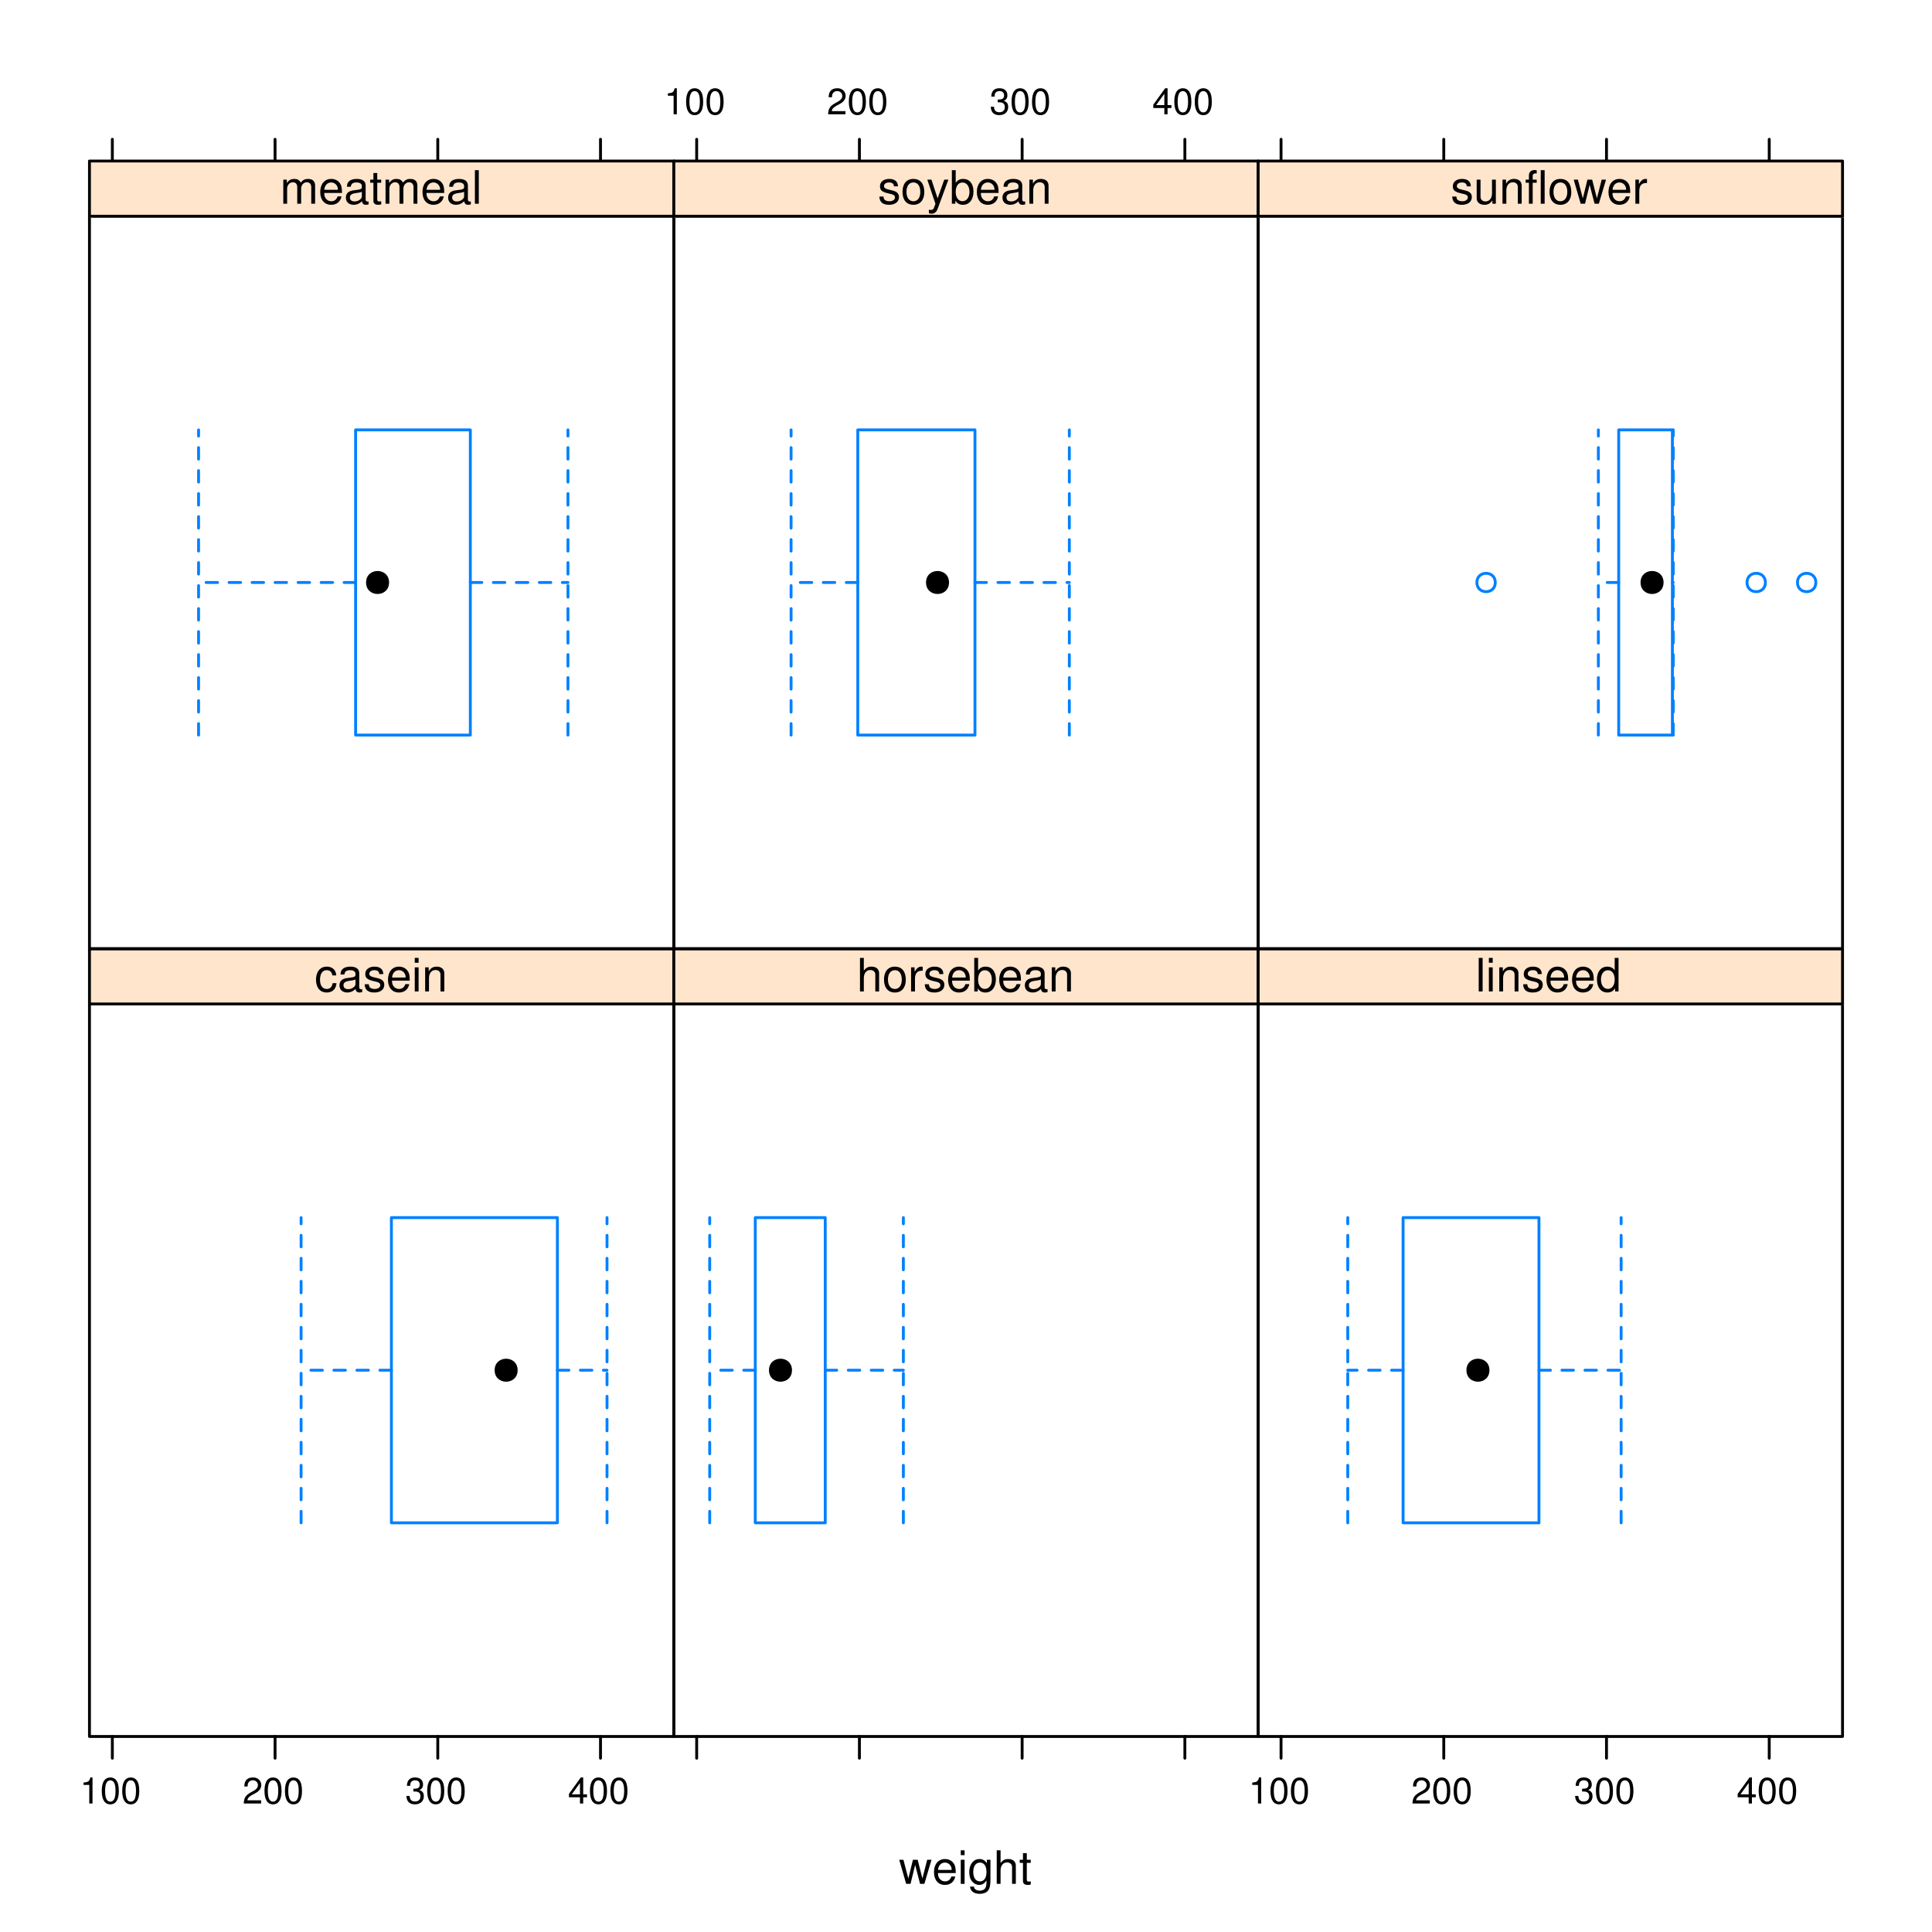 <?xml version="1.0" encoding="UTF-8"?>
<svg xmlns="http://www.w3.org/2000/svg" xmlns:xlink="http://www.w3.org/1999/xlink" width="504pt" height="504pt" viewBox="0 0 504 504" version="1.1">
<defs>
<g>
<symbol overflow="visible" id="glyph0-0">
<path style="stroke:none;" d="M 6.641 0 L 8.5 -6.281 L 7.375 -6.281 L 6.125 -1.391 L 4.891 -6.281 L 3.656 -6.281 L 2.453 -1.391 L 1.172 -6.281 L 0.078 -6.281 L 1.891 0 L 3.031 0 L 4.234 -4.938 L 5.516 0 Z M 6.641 0 "/>
</symbol>
<symbol overflow="visible" id="glyph0-1">
<path style="stroke:none;" d="M 6.156 -2.812 C 6.156 -3.766 6.078 -4.344 5.906 -4.812 C 5.5 -5.844 4.531 -6.469 3.359 -6.469 C 1.609 -6.469 0.484 -5.125 0.484 -3.062 C 0.484 -1 1.578 0.281 3.344 0.281 C 4.781 0.281 5.766 -0.547 6.031 -1.906 L 5.016 -1.906 C 4.734 -1.078 4.172 -0.641 3.375 -0.641 C 2.734 -0.641 2.203 -0.938 1.859 -1.469 C 1.625 -1.828 1.531 -2.188 1.531 -2.812 Z M 1.547 -3.625 C 1.625 -4.781 2.344 -5.547 3.344 -5.547 C 4.328 -5.547 5.094 -4.734 5.094 -3.703 C 5.094 -3.672 5.094 -3.641 5.078 -3.625 Z M 1.547 -3.625 "/>
</symbol>
<symbol overflow="visible" id="glyph0-2">
<path style="stroke:none;" d="M 1.797 -6.281 L 0.797 -6.281 L 0.797 0 L 1.797 0 Z M 1.797 -8.75 L 0.797 -8.75 L 0.797 -7.484 L 1.797 -7.484 Z M 1.797 -8.75 "/>
</symbol>
<symbol overflow="visible" id="glyph0-3">
<path style="stroke:none;" d="M 4.938 -6.281 L 4.938 -5.375 C 4.438 -6.125 3.828 -6.469 3.031 -6.469 C 1.422 -6.469 0.344 -5.078 0.344 -3.031 C 0.344 -2 0.625 -1.156 1.141 -0.562 C 1.609 -0.031 2.281 0.281 2.938 0.281 C 3.734 0.281 4.281 -0.062 4.844 -0.859 L 4.844 -0.531 C 4.844 0.328 4.734 0.844 4.484 1.188 C 4.219 1.562 3.703 1.781 3.094 1.781 C 2.641 1.781 2.234 1.656 1.953 1.438 C 1.734 1.266 1.625 1.094 1.578 0.719 L 0.547 0.719 C 0.656 1.906 1.578 2.609 3.062 2.609 C 4 2.609 4.797 2.312 5.203 1.812 C 5.688 1.234 5.875 0.438 5.875 -1.031 L 5.875 -6.281 Z M 3.125 -5.547 C 4.219 -5.547 4.844 -4.625 4.844 -3.062 C 4.844 -1.562 4.203 -0.641 3.141 -0.641 C 2.047 -0.641 1.391 -1.578 1.391 -3.094 C 1.391 -4.609 2.062 -5.547 3.125 -5.547 Z M 3.125 -5.547 "/>
</symbol>
<symbol overflow="visible" id="glyph0-4">
<path style="stroke:none;" d="M 0.844 -8.75 L 0.844 0 L 1.844 0 L 1.844 -3.469 C 1.844 -4.75 2.516 -5.594 3.547 -5.594 C 3.859 -5.594 4.188 -5.484 4.422 -5.297 C 4.719 -5.094 4.844 -4.797 4.844 -4.359 L 4.844 0 L 5.828 0 L 5.828 -4.75 C 5.828 -5.812 5.078 -6.469 3.859 -6.469 C 2.969 -6.469 2.422 -6.188 1.844 -5.422 L 1.844 -8.75 Z M 0.844 -8.75 "/>
</symbol>
<symbol overflow="visible" id="glyph0-5">
<path style="stroke:none;" d="M 3.047 -6.281 L 2.016 -6.281 L 2.016 -8.016 L 1.016 -8.016 L 1.016 -6.281 L 0.172 -6.281 L 0.172 -5.469 L 1.016 -5.469 L 1.016 -0.719 C 1.016 -0.078 1.453 0.281 2.234 0.281 C 2.469 0.281 2.719 0.25 3.047 0.188 L 3.047 -0.641 C 2.922 -0.609 2.766 -0.594 2.562 -0.594 C 2.141 -0.594 2.016 -0.719 2.016 -1.156 L 2.016 -5.469 L 3.047 -5.469 Z M 3.047 -6.281 "/>
</symbol>
<symbol overflow="visible" id="glyph0-6">
<path style="stroke:none;" d="M 5.656 -4.172 C 5.609 -4.781 5.469 -5.188 5.234 -5.531 C 4.797 -6.125 4.047 -6.469 3.172 -6.469 C 1.469 -6.469 0.375 -5.125 0.375 -3.031 C 0.375 -1.016 1.453 0.281 3.156 0.281 C 4.656 0.281 5.609 -0.625 5.719 -2.156 L 4.719 -2.156 C 4.547 -1.156 4.031 -0.641 3.188 -0.641 C 2.078 -0.641 1.422 -1.547 1.422 -3.031 C 1.422 -4.609 2.062 -5.547 3.156 -5.547 C 4 -5.547 4.531 -5.047 4.641 -4.172 Z M 5.656 -4.172 "/>
</symbol>
<symbol overflow="visible" id="glyph0-7">
<path style="stroke:none;" d="M 6.422 -0.594 C 6.312 -0.562 6.266 -0.562 6.203 -0.562 C 5.859 -0.562 5.656 -0.75 5.656 -1.062 L 5.656 -4.75 C 5.656 -5.875 4.844 -6.469 3.297 -6.469 C 2.391 -6.469 1.625 -6.203 1.219 -5.734 C 0.922 -5.406 0.797 -5.047 0.781 -4.422 L 1.781 -4.422 C 1.875 -5.203 2.328 -5.547 3.266 -5.547 C 4.156 -5.547 4.672 -5.203 4.672 -4.609 L 4.672 -4.344 C 4.672 -3.922 4.422 -3.75 3.625 -3.641 C 2.203 -3.469 1.984 -3.422 1.609 -3.266 C 0.875 -2.969 0.5 -2.406 0.5 -1.578 C 0.5 -0.438 1.297 0.281 2.562 0.281 C 3.359 0.281 4 0 4.703 -0.641 C 4.781 -0.016 5.094 0.281 5.734 0.281 C 5.938 0.281 6.094 0.25 6.422 0.172 Z M 4.672 -1.984 C 4.672 -1.641 4.578 -1.438 4.266 -1.156 C 3.859 -0.797 3.375 -0.594 2.781 -0.594 C 2 -0.594 1.547 -0.969 1.547 -1.609 C 1.547 -2.266 1.984 -2.609 3.062 -2.766 C 4.109 -2.906 4.328 -2.953 4.672 -3.109 Z M 4.672 -1.984 "/>
</symbol>
<symbol overflow="visible" id="glyph0-8">
<path style="stroke:none;" d="M 5.25 -4.531 C 5.25 -5.766 4.422 -6.469 2.969 -6.469 C 1.516 -6.469 0.562 -5.719 0.562 -4.547 C 0.562 -3.562 1.062 -3.094 2.562 -2.734 L 3.484 -2.516 C 4.188 -2.344 4.469 -2.094 4.469 -1.625 C 4.469 -1.047 3.875 -0.641 3 -0.641 C 2.453 -0.641 2 -0.797 1.75 -1.062 C 1.594 -1.25 1.531 -1.422 1.469 -1.875 L 0.406 -1.875 C 0.453 -0.422 1.266 0.281 2.922 0.281 C 4.5 0.281 5.516 -0.5 5.516 -1.719 C 5.516 -2.656 4.984 -3.172 3.734 -3.469 L 2.766 -3.703 C 1.953 -3.891 1.609 -4.156 1.609 -4.594 C 1.609 -5.172 2.125 -5.547 2.938 -5.547 C 3.75 -5.547 4.172 -5.203 4.203 -4.531 Z M 5.25 -4.531 "/>
</symbol>
<symbol overflow="visible" id="glyph0-9">
<path style="stroke:none;" d="M 0.844 -6.281 L 0.844 0 L 1.844 0 L 1.844 -3.469 C 1.844 -4.75 2.516 -5.594 3.547 -5.594 C 4.344 -5.594 4.844 -5.109 4.844 -4.359 L 4.844 0 L 5.844 0 L 5.844 -4.75 C 5.844 -5.797 5.062 -6.469 3.859 -6.469 C 2.922 -6.469 2.312 -6.109 1.766 -5.234 L 1.766 -6.281 Z M 0.844 -6.281 "/>
</symbol>
<symbol overflow="visible" id="glyph0-10">
<path style="stroke:none;" d="M 3.266 -6.469 C 1.5 -6.469 0.438 -5.203 0.438 -3.094 C 0.438 -0.984 1.484 0.281 3.281 0.281 C 5.047 0.281 6.125 -0.984 6.125 -3.047 C 6.125 -5.219 5.078 -6.469 3.266 -6.469 Z M 3.281 -5.547 C 4.406 -5.547 5.078 -4.625 5.078 -3.062 C 5.078 -1.578 4.375 -0.641 3.281 -0.641 C 2.156 -0.641 1.469 -1.578 1.469 -3.094 C 1.469 -4.609 2.156 -5.547 3.281 -5.547 Z M 3.281 -5.547 "/>
</symbol>
<symbol overflow="visible" id="glyph0-11">
<path style="stroke:none;" d="M 0.828 -6.281 L 0.828 0 L 1.844 0 L 1.844 -3.266 C 1.844 -4.156 2.062 -4.75 2.547 -5.094 C 2.859 -5.328 3.156 -5.406 3.859 -5.406 L 3.859 -6.438 C 3.688 -6.453 3.594 -6.469 3.469 -6.469 C 2.812 -6.469 2.328 -6.078 1.75 -5.141 L 1.75 -6.281 Z M 0.828 -6.281 "/>
</symbol>
<symbol overflow="visible" id="glyph0-12">
<path style="stroke:none;" d="M 0.641 -8.75 L 0.641 0 L 1.547 0 L 1.547 -0.797 C 2.031 -0.078 2.656 0.281 3.547 0.281 C 5.203 0.281 6.281 -1.078 6.281 -3.172 C 6.281 -5.203 5.25 -6.469 3.594 -6.469 C 2.719 -6.469 2.109 -6.141 1.641 -5.438 L 1.641 -8.75 Z M 3.391 -5.531 C 4.516 -5.531 5.234 -4.562 5.234 -3.062 C 5.234 -1.625 4.484 -0.656 3.391 -0.656 C 2.344 -0.656 1.641 -1.625 1.641 -3.094 C 1.641 -4.578 2.344 -5.531 3.391 -5.531 Z M 3.391 -5.531 "/>
</symbol>
<symbol overflow="visible" id="glyph0-13">
<path style="stroke:none;" d="M 1.828 -8.75 L 0.812 -8.75 L 0.812 0 L 1.828 0 Z M 1.828 -8.75 "/>
</symbol>
<symbol overflow="visible" id="glyph0-14">
<path style="stroke:none;" d="M 5.938 -8.75 L 4.938 -8.75 L 4.938 -5.5 C 4.531 -6.125 3.859 -6.469 3.016 -6.469 C 1.375 -6.469 0.312 -5.156 0.312 -3.156 C 0.312 -1.031 1.359 0.281 3.047 0.281 C 3.906 0.281 4.516 -0.047 5.047 -0.828 L 5.047 0 L 5.938 0 Z M 3.188 -5.531 C 4.266 -5.531 4.938 -4.578 4.938 -3.078 C 4.938 -1.625 4.25 -0.656 3.188 -0.656 C 2.094 -0.656 1.359 -1.625 1.359 -3.094 C 1.359 -4.562 2.094 -5.531 3.188 -5.531 Z M 3.188 -5.531 "/>
</symbol>
<symbol overflow="visible" id="glyph0-15">
<path style="stroke:none;" d="M 0.844 -6.281 L 0.844 0 L 1.844 0 L 1.844 -3.953 C 1.844 -4.859 2.516 -5.594 3.328 -5.594 C 4.062 -5.594 4.484 -5.141 4.484 -4.328 L 4.484 0 L 5.5 0 L 5.5 -3.953 C 5.5 -4.859 6.156 -5.594 6.969 -5.594 C 7.703 -5.594 8.141 -5.125 8.141 -4.328 L 8.141 0 L 9.141 0 L 9.141 -4.719 C 9.141 -5.844 8.5 -6.469 7.312 -6.469 C 6.484 -6.469 5.969 -6.219 5.391 -5.516 C 5.016 -6.188 4.516 -6.469 3.703 -6.469 C 2.859 -6.469 2.297 -6.156 1.766 -5.406 L 1.766 -6.281 Z M 0.844 -6.281 "/>
</symbol>
<symbol overflow="visible" id="glyph0-16">
<path style="stroke:none;" d="M 4.656 -6.281 L 2.922 -1.391 L 1.312 -6.281 L 0.234 -6.281 L 2.359 0.031 L 1.984 1.016 C 1.828 1.469 1.594 1.625 1.172 1.625 C 1.031 1.625 0.859 1.609 0.641 1.562 L 0.641 2.453 C 0.859 2.562 1.062 2.609 1.312 2.609 C 1.641 2.609 1.984 2.516 2.25 2.312 C 2.562 2.094 2.75 1.828 2.938 1.312 L 5.734 -6.281 Z M 4.656 -6.281 "/>
</symbol>
<symbol overflow="visible" id="glyph0-17">
<path style="stroke:none;" d="M 5.781 0 L 5.781 -6.281 L 4.781 -6.281 L 4.781 -2.719 C 4.781 -1.438 4.109 -0.594 3.078 -0.594 C 2.281 -0.594 1.781 -1.078 1.781 -1.844 L 1.781 -6.281 L 0.781 -6.281 L 0.781 -1.438 C 0.781 -0.391 1.562 0.281 2.781 0.281 C 3.703 0.281 4.297 -0.047 4.891 -0.875 L 4.891 0 Z M 5.781 0 "/>
</symbol>
<symbol overflow="visible" id="glyph0-18">
<path style="stroke:none;" d="M 3.094 -6.281 L 2.047 -6.281 L 2.047 -7.266 C 2.047 -7.688 2.297 -7.906 2.75 -7.906 C 2.828 -7.906 2.875 -7.906 3.094 -7.891 L 3.094 -8.719 C 2.875 -8.766 2.734 -8.781 2.531 -8.781 C 1.609 -8.781 1.062 -8.25 1.062 -7.359 L 1.062 -6.281 L 0.219 -6.281 L 0.219 -5.469 L 1.062 -5.469 L 1.062 0 L 2.047 0 L 2.047 -5.469 L 3.094 -5.469 Z M 3.094 -6.281 "/>
</symbol>
<symbol overflow="visible" id="glyph1-0">
<path style="stroke:none;" d="M 2.484 -4.844 L 2.484 0 L 3.328 0 L 3.328 -6.797 L 2.766 -6.797 C 2.469 -5.75 2.281 -5.609 0.984 -5.453 L 0.984 -4.844 Z M 2.484 -4.844 "/>
</symbol>
<symbol overflow="visible" id="glyph1-1">
<path style="stroke:none;" d="M 2.641 -6.797 C 2 -6.797 1.422 -6.531 1.078 -6.047 C 0.641 -5.453 0.406 -4.547 0.406 -3.297 C 0.406 -1 1.188 0.219 2.641 0.219 C 4.078 0.219 4.859 -1 4.859 -3.234 C 4.859 -4.562 4.656 -5.438 4.203 -6.047 C 3.844 -6.531 3.281 -6.797 2.641 -6.797 Z M 2.641 -6.047 C 3.547 -6.047 4 -5.125 4 -3.312 C 4 -1.375 3.562 -0.484 2.625 -0.484 C 1.734 -0.484 1.281 -1.422 1.281 -3.281 C 1.281 -5.141 1.734 -6.047 2.641 -6.047 Z M 2.641 -6.047 "/>
</symbol>
<symbol overflow="visible" id="glyph1-2">
<path style="stroke:none;" d="M 4.859 -0.828 L 1.281 -0.828 C 1.359 -1.391 1.672 -1.75 2.5 -2.234 L 3.469 -2.75 C 4.406 -3.266 4.906 -3.969 4.906 -4.812 C 4.906 -5.375 4.672 -5.906 4.266 -6.266 C 3.859 -6.625 3.375 -6.797 2.719 -6.797 C 1.859 -6.797 1.219 -6.5 0.844 -5.922 C 0.609 -5.562 0.5 -5.125 0.484 -4.438 L 1.328 -4.438 C 1.359 -4.906 1.406 -5.188 1.531 -5.406 C 1.75 -5.812 2.188 -6.062 2.703 -6.062 C 3.469 -6.062 4.031 -5.516 4.031 -4.781 C 4.031 -4.25 3.719 -3.797 3.125 -3.438 L 2.234 -2.938 C 0.812 -2.141 0.406 -1.5 0.328 0 L 4.859 0 Z M 4.859 -0.828 "/>
</symbol>
<symbol overflow="visible" id="glyph1-3">
<path style="stroke:none;" d="M 2.125 -3.125 L 2.578 -3.125 C 3.516 -3.125 3.984 -2.703 3.984 -1.891 C 3.984 -1.031 3.469 -0.531 2.578 -0.531 C 1.656 -0.531 1.203 -0.984 1.156 -1.969 L 0.312 -1.969 C 0.344 -1.422 0.438 -1.078 0.609 -0.766 C 0.953 -0.109 1.625 0.219 2.547 0.219 C 3.953 0.219 4.859 -0.609 4.859 -1.906 C 4.859 -2.766 4.516 -3.25 3.703 -3.516 C 4.344 -3.766 4.656 -4.25 4.656 -4.938 C 4.656 -6.109 3.875 -6.797 2.578 -6.797 C 1.203 -6.797 0.484 -6.047 0.453 -4.609 L 1.297 -4.609 C 1.312 -5.016 1.344 -5.25 1.453 -5.453 C 1.641 -5.828 2.062 -6.062 2.594 -6.062 C 3.344 -6.062 3.797 -5.625 3.797 -4.906 C 3.797 -4.422 3.609 -4.141 3.25 -3.984 C 3.016 -3.891 2.719 -3.844 2.125 -3.844 Z M 2.125 -3.125 "/>
</symbol>
<symbol overflow="visible" id="glyph1-4">
<path style="stroke:none;" d="M 3.141 -1.625 L 3.141 0 L 3.984 0 L 3.984 -1.625 L 4.984 -1.625 L 4.984 -2.391 L 3.984 -2.391 L 3.984 -6.797 L 3.359 -6.797 L 0.266 -2.516 L 0.266 -1.625 Z M 3.141 -2.391 L 1 -2.391 L 3.141 -5.359 Z M 3.141 -2.391 "/>
</symbol>
</g>
<clipPath id="clip1">
  <path d="M 23.34 261.898 L 176.781 261.898 L 176.781 453.992 L 23.34 453.992 Z M 23.34 261.898 "/>
</clipPath>
<clipPath id="clip2">
  <path d="M 23.34 247.5 L 176.781 247.5 L 176.781 262.898 L 23.34 262.898 Z M 23.34 247.5 "/>
</clipPath>
<clipPath id="clip3">
  <path d="M 175.781 261.898 L 329.223 261.898 L 329.223 453.992 L 175.781 453.992 Z M 175.781 261.898 "/>
</clipPath>
<clipPath id="clip4">
  <path d="M 175.781 247.5 L 329.223 247.5 L 329.223 262.898 L 175.781 262.898 Z M 175.781 247.5 "/>
</clipPath>
<clipPath id="clip5">
  <path d="M 328.219 261.898 L 481.66 261.898 L 481.66 453.992 L 328.219 453.992 Z M 328.219 261.898 "/>
</clipPath>
<clipPath id="clip6">
  <path d="M 328.219 247.5 L 481.66 247.5 L 481.66 262.898 L 328.219 262.898 Z M 328.219 247.5 "/>
</clipPath>
<clipPath id="clip7">
  <path d="M 23.34 56.406 L 176.781 56.406 L 176.781 248.5 L 23.34 248.5 Z M 23.34 56.406 "/>
</clipPath>
<clipPath id="clip8">
  <path d="M 23.34 42.008 L 176.781 42.008 L 176.781 57.406 L 23.34 57.406 Z M 23.34 42.008 "/>
</clipPath>
<clipPath id="clip9">
  <path d="M 175.781 56.406 L 329.223 56.406 L 329.223 248.5 L 175.781 248.5 Z M 175.781 56.406 "/>
</clipPath>
<clipPath id="clip10">
  <path d="M 175.781 42.008 L 329.223 42.008 L 329.223 57.406 L 175.781 57.406 Z M 175.781 42.008 "/>
</clipPath>
<clipPath id="clip11">
  <path d="M 328.219 56.406 L 481.66 56.406 L 481.66 248.5 L 328.219 248.5 Z M 328.219 56.406 "/>
</clipPath>
<clipPath id="clip12">
  <path d="M 328.219 42.008 L 481.66 42.008 L 481.66 57.406 L 328.219 57.406 Z M 328.219 42.008 "/>
</clipPath>
</defs>
<g id="surface733">
<rect x="0" y="0" width="504" height="504" style="fill:rgb(100%,100%,100%);fill-opacity:1;stroke:none;"/>
<g style="fill:rgb(0%,0%,0%);fill-opacity:1;">
  <use xlink:href="#glyph0-0" x="234.5" y="491.436"/>
  <use xlink:href="#glyph0-1" x="243.164" y="491.436"/>
  <use xlink:href="#glyph0-2" x="249.836" y="491.436"/>
  <use xlink:href="#glyph0-3" x="252.5" y="491.436"/>
  <use xlink:href="#glyph0-4" x="259.172" y="491.436"/>
  <use xlink:href="#glyph0-5" x="265.844" y="491.436"/>
</g>
<path style="fill:none;stroke-width:0.75;stroke-linecap:round;stroke-linejoin:round;stroke:rgb(0%,0%,0%);stroke-opacity:1;stroke-miterlimit:10;" d="M 29.305 452.992 L 29.305 458.66 "/>
<path style="fill:none;stroke-width:0.75;stroke-linecap:round;stroke-linejoin:round;stroke:rgb(0%,0%,0%);stroke-opacity:1;stroke-miterlimit:10;" d="M 71.754 452.992 L 71.754 458.66 "/>
<path style="fill:none;stroke-width:0.75;stroke-linecap:round;stroke-linejoin:round;stroke:rgb(0%,0%,0%);stroke-opacity:1;stroke-miterlimit:10;" d="M 114.203 452.992 L 114.203 458.66 "/>
<path style="fill:none;stroke-width:0.75;stroke-linecap:round;stroke-linejoin:round;stroke:rgb(0%,0%,0%);stroke-opacity:1;stroke-miterlimit:10;" d="M 156.656 452.992 L 156.656 458.66 "/>
<g style="fill:rgb(0%,0%,0%);fill-opacity:1;">
  <use xlink:href="#glyph1-0" x="20.805" y="470.479"/>
  <use xlink:href="#glyph1-1" x="26.139" y="470.479"/>
  <use xlink:href="#glyph1-1" x="31.473" y="470.479"/>
</g>
<g style="fill:rgb(0%,0%,0%);fill-opacity:1;">
  <use xlink:href="#glyph1-2" x="63.254" y="470.479"/>
  <use xlink:href="#glyph1-1" x="68.588" y="470.479"/>
  <use xlink:href="#glyph1-1" x="73.922" y="470.479"/>
</g>
<g style="fill:rgb(0%,0%,0%);fill-opacity:1;">
  <use xlink:href="#glyph1-3" x="105.703" y="470.479"/>
  <use xlink:href="#glyph1-1" x="111.037" y="470.479"/>
  <use xlink:href="#glyph1-1" x="116.371" y="470.479"/>
</g>
<g style="fill:rgb(0%,0%,0%);fill-opacity:1;">
  <use xlink:href="#glyph1-4" x="148.156" y="470.479"/>
  <use xlink:href="#glyph1-1" x="153.49" y="470.479"/>
  <use xlink:href="#glyph1-1" x="158.824" y="470.479"/>
</g>
<g clip-path="url(#clip1)" clip-rule="nonzero">
<path style="fill:none;stroke-width:0.75;stroke-linecap:round;stroke-linejoin:round;stroke:rgb(0%,50.196%,100%);stroke-opacity:1;stroke-miterlimit:10;" d="M 132.035 317.637 L 145.406 317.637 L 145.406 397.258 L 102.105 397.258 L 102.105 317.637 L 132.035 317.637 "/>
<path style="fill:none;stroke-width:0.75;stroke-linecap:round;stroke-linejoin:round;stroke:rgb(0%,50.196%,100%);stroke-opacity:1;stroke-dasharray:3,3;stroke-miterlimit:10;" d="M 102.105 357.445 L 78.547 357.445 "/>
<path style="fill:none;stroke-width:0.75;stroke-linecap:round;stroke-linejoin:round;stroke:rgb(0%,50.196%,100%);stroke-opacity:1;stroke-dasharray:3,3;stroke-miterlimit:10;" d="M 145.406 357.445 L 158.352 357.445 "/>
<path style="fill:none;stroke-width:0.75;stroke-linecap:round;stroke-linejoin:round;stroke:rgb(0%,50.196%,100%);stroke-opacity:1;stroke-dasharray:3,3;stroke-miterlimit:10;" d="M 78.547 397.258 L 78.547 317.637 "/>
<path style="fill:none;stroke-width:0.75;stroke-linecap:round;stroke-linejoin:round;stroke:rgb(0%,50.196%,100%);stroke-opacity:1;stroke-dasharray:3,3;stroke-miterlimit:10;" d="M 158.352 397.258 L 158.352 317.637 "/>
<path style=" stroke:none;fill-rule:nonzero;fill:rgb(0%,0%,0%);fill-opacity:1;" d="M 135.035 357.445 C 135.035 361.445 129.035 361.445 129.035 357.445 C 129.035 353.445 135.035 353.445 135.035 357.445 "/>
</g>
<path style="fill:none;stroke-width:0.75;stroke-linecap:round;stroke-linejoin:round;stroke:rgb(0%,0%,0%);stroke-opacity:1;stroke-miterlimit:10;" d="M 23.34 452.992 L 175.781 452.992 L 175.781 261.898 L 23.34 261.898 Z M 23.34 452.992 "/>
<g clip-path="url(#clip2)" clip-rule="nonzero">
<path style="fill-rule:nonzero;fill:rgb(100%,89.804%,80%);fill-opacity:1;stroke-width:0.75;stroke-linecap:round;stroke-linejoin:round;stroke:rgb(100%,89.804%,80%);stroke-opacity:1;stroke-miterlimit:10;" d="M 23.34 261.898 L 175.781 261.898 L 175.781 247.5 L 23.34 247.5 Z M 23.34 261.898 "/>
<g style="fill:rgb(0%,0%,0%);fill-opacity:1;">
  <use xlink:href="#glyph0-6" x="82.059" y="258.635"/>
  <use xlink:href="#glyph0-7" x="88.059" y="258.635"/>
  <use xlink:href="#glyph0-8" x="94.73" y="258.635"/>
  <use xlink:href="#glyph0-1" x="100.73" y="258.635"/>
  <use xlink:href="#glyph0-2" x="107.402" y="258.635"/>
  <use xlink:href="#glyph0-9" x="110.066" y="258.635"/>
</g>
</g>
<path style="fill:none;stroke-width:0.75;stroke-linecap:round;stroke-linejoin:round;stroke:rgb(0%,0%,0%);stroke-opacity:1;stroke-miterlimit:10;" d="M 23.34 261.898 L 175.781 261.898 L 175.781 247.5 L 23.34 247.5 Z M 23.34 261.898 "/>
<path style="fill:none;stroke-width:0.75;stroke-linecap:round;stroke-linejoin:round;stroke:rgb(0%,0%,0%);stroke-opacity:1;stroke-miterlimit:10;" d="M 181.742 452.992 L 181.742 458.66 "/>
<path style="fill:none;stroke-width:0.75;stroke-linecap:round;stroke-linejoin:round;stroke:rgb(0%,0%,0%);stroke-opacity:1;stroke-miterlimit:10;" d="M 224.195 452.992 L 224.195 458.66 "/>
<path style="fill:none;stroke-width:0.75;stroke-linecap:round;stroke-linejoin:round;stroke:rgb(0%,0%,0%);stroke-opacity:1;stroke-miterlimit:10;" d="M 266.645 452.992 L 266.645 458.66 "/>
<path style="fill:none;stroke-width:0.75;stroke-linecap:round;stroke-linejoin:round;stroke:rgb(0%,0%,0%);stroke-opacity:1;stroke-miterlimit:10;" d="M 309.098 452.992 L 309.098 458.66 "/>
<g clip-path="url(#clip3)" clip-rule="nonzero">
<path style="fill:none;stroke-width:0.75;stroke-linecap:round;stroke-linejoin:round;stroke:rgb(0%,50.196%,100%);stroke-opacity:1;stroke-miterlimit:10;" d="M 203.605 317.637 L 215.281 317.637 L 215.281 397.258 L 197.027 397.258 L 197.027 317.637 L 203.605 317.637 "/>
<path style="fill:none;stroke-width:0.75;stroke-linecap:round;stroke-linejoin:round;stroke:rgb(0%,50.196%,100%);stroke-opacity:1;stroke-dasharray:3,3;stroke-miterlimit:10;" d="M 197.027 357.445 L 185.141 357.445 "/>
<path style="fill:none;stroke-width:0.75;stroke-linecap:round;stroke-linejoin:round;stroke:rgb(0%,50.196%,100%);stroke-opacity:1;stroke-dasharray:3,3;stroke-miterlimit:10;" d="M 215.281 357.445 L 235.656 357.445 "/>
<path style="fill:none;stroke-width:0.75;stroke-linecap:round;stroke-linejoin:round;stroke:rgb(0%,50.196%,100%);stroke-opacity:1;stroke-dasharray:3,3;stroke-miterlimit:10;" d="M 185.141 397.258 L 185.141 317.637 "/>
<path style="fill:none;stroke-width:0.75;stroke-linecap:round;stroke-linejoin:round;stroke:rgb(0%,50.196%,100%);stroke-opacity:1;stroke-dasharray:3,3;stroke-miterlimit:10;" d="M 235.656 397.258 L 235.656 317.637 "/>
<path style=" stroke:none;fill-rule:nonzero;fill:rgb(0%,0%,0%);fill-opacity:1;" d="M 206.605 357.445 C 206.605 361.445 200.605 361.445 200.605 357.445 C 200.605 353.445 206.605 353.445 206.605 357.445 "/>
</g>
<path style="fill:none;stroke-width:0.75;stroke-linecap:round;stroke-linejoin:round;stroke:rgb(0%,0%,0%);stroke-opacity:1;stroke-miterlimit:10;" d="M 175.781 452.992 L 328.223 452.992 L 328.223 261.898 L 175.781 261.898 Z M 175.781 452.992 "/>
<g clip-path="url(#clip4)" clip-rule="nonzero">
<path style="fill-rule:nonzero;fill:rgb(100%,89.804%,80%);fill-opacity:1;stroke-width:0.75;stroke-linecap:round;stroke-linejoin:round;stroke:rgb(100%,89.804%,80%);stroke-opacity:1;stroke-miterlimit:10;" d="M 175.781 261.898 L 328.223 261.898 L 328.223 247.5 L 175.781 247.5 Z M 175.781 261.898 "/>
<g style="fill:rgb(0%,0%,0%);fill-opacity:1;">
  <use xlink:href="#glyph0-4" x="223.5" y="258.635"/>
  <use xlink:href="#glyph0-10" x="230.172" y="258.635"/>
  <use xlink:href="#glyph0-11" x="236.844" y="258.635"/>
  <use xlink:href="#glyph0-8" x="240.84" y="258.635"/>
  <use xlink:href="#glyph0-1" x="246.84" y="258.635"/>
  <use xlink:href="#glyph0-12" x="253.512" y="258.635"/>
  <use xlink:href="#glyph0-1" x="260.184" y="258.635"/>
  <use xlink:href="#glyph0-7" x="266.855" y="258.635"/>
  <use xlink:href="#glyph0-9" x="273.527" y="258.635"/>
</g>
</g>
<path style="fill:none;stroke-width:0.75;stroke-linecap:round;stroke-linejoin:round;stroke:rgb(0%,0%,0%);stroke-opacity:1;stroke-miterlimit:10;" d="M 175.781 261.898 L 328.223 261.898 L 328.223 247.5 L 175.781 247.5 Z M 175.781 261.898 "/>
<path style="fill:none;stroke-width:0.75;stroke-linecap:round;stroke-linejoin:round;stroke:rgb(0%,0%,0%);stroke-opacity:1;stroke-miterlimit:10;" d="M 334.184 452.992 L 334.184 458.66 "/>
<path style="fill:none;stroke-width:0.75;stroke-linecap:round;stroke-linejoin:round;stroke:rgb(0%,0%,0%);stroke-opacity:1;stroke-miterlimit:10;" d="M 376.637 452.992 L 376.637 458.66 "/>
<path style="fill:none;stroke-width:0.75;stroke-linecap:round;stroke-linejoin:round;stroke:rgb(0%,0%,0%);stroke-opacity:1;stroke-miterlimit:10;" d="M 419.086 452.992 L 419.086 458.66 "/>
<path style="fill:none;stroke-width:0.75;stroke-linecap:round;stroke-linejoin:round;stroke:rgb(0%,0%,0%);stroke-opacity:1;stroke-miterlimit:10;" d="M 461.539 452.992 L 461.539 458.66 "/>
<g style="fill:rgb(0%,0%,0%);fill-opacity:1;">
  <use xlink:href="#glyph1-0" x="325.684" y="470.479"/>
  <use xlink:href="#glyph1-1" x="331.018" y="470.479"/>
  <use xlink:href="#glyph1-1" x="336.352" y="470.479"/>
</g>
<g style="fill:rgb(0%,0%,0%);fill-opacity:1;">
  <use xlink:href="#glyph1-2" x="368.137" y="470.479"/>
  <use xlink:href="#glyph1-1" x="373.471" y="470.479"/>
  <use xlink:href="#glyph1-1" x="378.805" y="470.479"/>
</g>
<g style="fill:rgb(0%,0%,0%);fill-opacity:1;">
  <use xlink:href="#glyph1-3" x="410.586" y="470.479"/>
  <use xlink:href="#glyph1-1" x="415.92" y="470.479"/>
  <use xlink:href="#glyph1-1" x="421.254" y="470.479"/>
</g>
<g style="fill:rgb(0%,0%,0%);fill-opacity:1;">
  <use xlink:href="#glyph1-4" x="453.039" y="470.479"/>
  <use xlink:href="#glyph1-1" x="458.373" y="470.479"/>
  <use xlink:href="#glyph1-1" x="463.707" y="470.479"/>
</g>
<g clip-path="url(#clip5)" clip-rule="nonzero">
<path style="fill:none;stroke-width:0.75;stroke-linecap:round;stroke-linejoin:round;stroke:rgb(0%,50.196%,100%);stroke-opacity:1;stroke-miterlimit:10;" d="M 385.551 317.637 L 401.469 317.637 L 401.469 397.258 L 366.023 397.258 L 366.023 317.637 L 385.551 317.637 "/>
<path style="fill:none;stroke-width:0.75;stroke-linecap:round;stroke-linejoin:round;stroke:rgb(0%,50.196%,100%);stroke-opacity:1;stroke-dasharray:3,3;stroke-miterlimit:10;" d="M 366.023 357.445 L 351.59 357.445 "/>
<path style="fill:none;stroke-width:0.75;stroke-linecap:round;stroke-linejoin:round;stroke:rgb(0%,50.196%,100%);stroke-opacity:1;stroke-dasharray:3,3;stroke-miterlimit:10;" d="M 401.469 357.445 L 422.906 357.445 "/>
<path style="fill:none;stroke-width:0.75;stroke-linecap:round;stroke-linejoin:round;stroke:rgb(0%,50.196%,100%);stroke-opacity:1;stroke-dasharray:3,3;stroke-miterlimit:10;" d="M 351.59 397.258 L 351.59 317.637 "/>
<path style="fill:none;stroke-width:0.75;stroke-linecap:round;stroke-linejoin:round;stroke:rgb(0%,50.196%,100%);stroke-opacity:1;stroke-dasharray:3,3;stroke-miterlimit:10;" d="M 422.906 397.258 L 422.906 317.637 "/>
<path style=" stroke:none;fill-rule:nonzero;fill:rgb(0%,0%,0%);fill-opacity:1;" d="M 388.551 357.445 C 388.551 361.445 382.551 361.445 382.551 357.445 C 382.551 353.445 388.551 353.445 388.551 357.445 "/>
</g>
<path style="fill:none;stroke-width:0.75;stroke-linecap:round;stroke-linejoin:round;stroke:rgb(0%,0%,0%);stroke-opacity:1;stroke-miterlimit:10;" d="M 328.219 452.992 L 480.66 452.992 L 480.66 261.898 L 328.219 261.898 Z M 328.219 452.992 "/>
<g clip-path="url(#clip6)" clip-rule="nonzero">
<path style="fill-rule:nonzero;fill:rgb(100%,89.804%,80%);fill-opacity:1;stroke-width:0.75;stroke-linecap:round;stroke-linejoin:round;stroke:rgb(100%,89.804%,80%);stroke-opacity:1;stroke-miterlimit:10;" d="M 328.219 261.898 L 480.66 261.898 L 480.66 247.5 L 328.219 247.5 Z M 328.219 261.898 "/>
<g style="fill:rgb(0%,0%,0%);fill-opacity:1;">
  <use xlink:href="#glyph0-13" x="384.941" y="258.635"/>
  <use xlink:href="#glyph0-2" x="387.605" y="258.635"/>
  <use xlink:href="#glyph0-9" x="390.27" y="258.635"/>
  <use xlink:href="#glyph0-8" x="396.941" y="258.635"/>
  <use xlink:href="#glyph0-1" x="402.941" y="258.635"/>
  <use xlink:href="#glyph0-1" x="409.613" y="258.635"/>
  <use xlink:href="#glyph0-14" x="416.285" y="258.635"/>
</g>
</g>
<path style="fill:none;stroke-width:0.75;stroke-linecap:round;stroke-linejoin:round;stroke:rgb(0%,0%,0%);stroke-opacity:1;stroke-miterlimit:10;" d="M 328.219 261.898 L 480.66 261.898 L 480.66 247.5 L 328.219 247.5 Z M 328.219 261.898 "/>
<path style="fill:none;stroke-width:0.75;stroke-linecap:round;stroke-linejoin:round;stroke:rgb(0%,0%,0%);stroke-opacity:1;stroke-miterlimit:10;" d="M 29.305 42.008 L 29.305 36.34 "/>
<path style="fill:none;stroke-width:0.75;stroke-linecap:round;stroke-linejoin:round;stroke:rgb(0%,0%,0%);stroke-opacity:1;stroke-miterlimit:10;" d="M 71.754 42.008 L 71.754 36.34 "/>
<path style="fill:none;stroke-width:0.75;stroke-linecap:round;stroke-linejoin:round;stroke:rgb(0%,0%,0%);stroke-opacity:1;stroke-miterlimit:10;" d="M 114.203 42.008 L 114.203 36.34 "/>
<path style="fill:none;stroke-width:0.75;stroke-linecap:round;stroke-linejoin:round;stroke:rgb(0%,0%,0%);stroke-opacity:1;stroke-miterlimit:10;" d="M 156.656 42.008 L 156.656 36.34 "/>
<g clip-path="url(#clip7)" clip-rule="nonzero">
<path style="fill:none;stroke-width:0.75;stroke-linecap:round;stroke-linejoin:round;stroke:rgb(0%,50.196%,100%);stroke-opacity:1;stroke-miterlimit:10;" d="M 98.496 112.145 L 122.695 112.145 L 122.695 191.766 L 92.766 191.766 L 92.766 112.145 L 98.496 112.145 "/>
<path style="fill:none;stroke-width:0.75;stroke-linecap:round;stroke-linejoin:round;stroke:rgb(0%,50.196%,100%);stroke-opacity:1;stroke-dasharray:3,3;stroke-miterlimit:10;" d="M 92.766 151.953 L 51.801 151.953 "/>
<path style="fill:none;stroke-width:0.75;stroke-linecap:round;stroke-linejoin:round;stroke:rgb(0%,50.196%,100%);stroke-opacity:1;stroke-dasharray:3,3;stroke-miterlimit:10;" d="M 122.695 151.953 L 148.164 151.953 "/>
<path style="fill:none;stroke-width:0.75;stroke-linecap:round;stroke-linejoin:round;stroke:rgb(0%,50.196%,100%);stroke-opacity:1;stroke-dasharray:3,3;stroke-miterlimit:10;" d="M 51.801 191.766 L 51.801 112.145 "/>
<path style="fill:none;stroke-width:0.75;stroke-linecap:round;stroke-linejoin:round;stroke:rgb(0%,50.196%,100%);stroke-opacity:1;stroke-dasharray:3,3;stroke-miterlimit:10;" d="M 148.164 191.766 L 148.164 112.145 "/>
<path style=" stroke:none;fill-rule:nonzero;fill:rgb(0%,0%,0%);fill-opacity:1;" d="M 101.496 151.953 C 101.496 155.953 95.496 155.953 95.496 151.953 C 95.496 147.953 101.496 147.953 101.496 151.953 "/>
</g>
<path style="fill:none;stroke-width:0.75;stroke-linecap:round;stroke-linejoin:round;stroke:rgb(0%,0%,0%);stroke-opacity:1;stroke-miterlimit:10;" d="M 23.34 247.5 L 175.781 247.5 L 175.781 56.406 L 23.34 56.406 Z M 23.34 247.5 "/>
<g clip-path="url(#clip8)" clip-rule="nonzero">
<path style="fill-rule:nonzero;fill:rgb(100%,89.804%,80%);fill-opacity:1;stroke-width:0.75;stroke-linecap:round;stroke-linejoin:round;stroke:rgb(100%,89.804%,80%);stroke-opacity:1;stroke-miterlimit:10;" d="M 23.34 56.406 L 175.781 56.406 L 175.781 42.008 L 23.34 42.008 Z M 23.34 56.406 "/>
<g style="fill:rgb(0%,0%,0%);fill-opacity:1;">
  <use xlink:href="#glyph0-15" x="73.059" y="53.143"/>
  <use xlink:href="#glyph0-1" x="83.055" y="53.143"/>
  <use xlink:href="#glyph0-7" x="89.727" y="53.143"/>
  <use xlink:href="#glyph0-5" x="96.398" y="53.143"/>
  <use xlink:href="#glyph0-15" x="99.734" y="53.143"/>
  <use xlink:href="#glyph0-1" x="109.73" y="53.143"/>
  <use xlink:href="#glyph0-7" x="116.402" y="53.143"/>
  <use xlink:href="#glyph0-13" x="123.074" y="53.143"/>
</g>
</g>
<path style="fill:none;stroke-width:0.75;stroke-linecap:round;stroke-linejoin:round;stroke:rgb(0%,0%,0%);stroke-opacity:1;stroke-miterlimit:10;" d="M 23.34 56.406 L 175.781 56.406 L 175.781 42.008 L 23.34 42.008 Z M 23.34 56.406 "/>
<path style="fill:none;stroke-width:0.75;stroke-linecap:round;stroke-linejoin:round;stroke:rgb(0%,0%,0%);stroke-opacity:1;stroke-miterlimit:10;" d="M 181.742 42.008 L 181.742 36.34 "/>
<path style="fill:none;stroke-width:0.75;stroke-linecap:round;stroke-linejoin:round;stroke:rgb(0%,0%,0%);stroke-opacity:1;stroke-miterlimit:10;" d="M 224.195 42.008 L 224.195 36.34 "/>
<path style="fill:none;stroke-width:0.75;stroke-linecap:round;stroke-linejoin:round;stroke:rgb(0%,0%,0%);stroke-opacity:1;stroke-miterlimit:10;" d="M 266.645 42.008 L 266.645 36.34 "/>
<path style="fill:none;stroke-width:0.75;stroke-linecap:round;stroke-linejoin:round;stroke:rgb(0%,0%,0%);stroke-opacity:1;stroke-miterlimit:10;" d="M 309.098 42.008 L 309.098 36.34 "/>
<g style="fill:rgb(0%,0%,0%);fill-opacity:1;">
  <use xlink:href="#glyph1-0" x="173.242" y="29.815"/>
  <use xlink:href="#glyph1-1" x="178.576" y="29.815"/>
  <use xlink:href="#glyph1-1" x="183.91" y="29.815"/>
</g>
<g style="fill:rgb(0%,0%,0%);fill-opacity:1;">
  <use xlink:href="#glyph1-2" x="215.695" y="29.815"/>
  <use xlink:href="#glyph1-1" x="221.029" y="29.815"/>
  <use xlink:href="#glyph1-1" x="226.363" y="29.815"/>
</g>
<g style="fill:rgb(0%,0%,0%);fill-opacity:1;">
  <use xlink:href="#glyph1-3" x="258.145" y="29.815"/>
  <use xlink:href="#glyph1-1" x="263.479" y="29.815"/>
  <use xlink:href="#glyph1-1" x="268.812" y="29.815"/>
</g>
<g style="fill:rgb(0%,0%,0%);fill-opacity:1;">
  <use xlink:href="#glyph1-4" x="300.598" y="29.815"/>
  <use xlink:href="#glyph1-1" x="305.932" y="29.815"/>
  <use xlink:href="#glyph1-1" x="311.266" y="29.815"/>
</g>
<g clip-path="url(#clip9)" clip-rule="nonzero">
<path style="fill:none;stroke-width:0.75;stroke-linecap:round;stroke-linejoin:round;stroke:rgb(0%,50.196%,100%);stroke-opacity:1;stroke-miterlimit:10;" d="M 244.57 112.145 L 254.336 112.145 L 254.336 191.766 L 223.77 191.766 L 223.77 112.145 L 244.57 112.145 "/>
<path style="fill:none;stroke-width:0.75;stroke-linecap:round;stroke-linejoin:round;stroke:rgb(0%,50.196%,100%);stroke-opacity:1;stroke-dasharray:3,3;stroke-miterlimit:10;" d="M 223.77 151.953 L 206.367 151.953 "/>
<path style="fill:none;stroke-width:0.75;stroke-linecap:round;stroke-linejoin:round;stroke:rgb(0%,50.196%,100%);stroke-opacity:1;stroke-dasharray:3,3;stroke-miterlimit:10;" d="M 254.336 151.953 L 278.957 151.953 "/>
<path style="fill:none;stroke-width:0.75;stroke-linecap:round;stroke-linejoin:round;stroke:rgb(0%,50.196%,100%);stroke-opacity:1;stroke-dasharray:3,3;stroke-miterlimit:10;" d="M 206.367 191.766 L 206.367 112.145 "/>
<path style="fill:none;stroke-width:0.75;stroke-linecap:round;stroke-linejoin:round;stroke:rgb(0%,50.196%,100%);stroke-opacity:1;stroke-dasharray:3,3;stroke-miterlimit:10;" d="M 278.957 191.766 L 278.957 112.145 "/>
<path style=" stroke:none;fill-rule:nonzero;fill:rgb(0%,0%,0%);fill-opacity:1;" d="M 247.57 151.953 C 247.57 155.953 241.57 155.953 241.57 151.953 C 241.57 147.953 247.57 147.953 247.57 151.953 "/>
</g>
<path style="fill:none;stroke-width:0.75;stroke-linecap:round;stroke-linejoin:round;stroke:rgb(0%,0%,0%);stroke-opacity:1;stroke-miterlimit:10;" d="M 175.781 247.5 L 328.223 247.5 L 328.223 56.406 L 175.781 56.406 Z M 175.781 247.5 "/>
<g clip-path="url(#clip10)" clip-rule="nonzero">
<path style="fill-rule:nonzero;fill:rgb(100%,89.804%,80%);fill-opacity:1;stroke-width:0.75;stroke-linecap:round;stroke-linejoin:round;stroke:rgb(100%,89.804%,80%);stroke-opacity:1;stroke-miterlimit:10;" d="M 175.781 56.406 L 328.223 56.406 L 328.223 42.008 L 175.781 42.008 Z M 175.781 56.406 "/>
<g style="fill:rgb(0%,0%,0%);fill-opacity:1;">
  <use xlink:href="#glyph0-8" x="229" y="53.143"/>
  <use xlink:href="#glyph0-10" x="235" y="53.143"/>
  <use xlink:href="#glyph0-16" x="241.672" y="53.143"/>
  <use xlink:href="#glyph0-12" x="247.672" y="53.143"/>
  <use xlink:href="#glyph0-1" x="254.344" y="53.143"/>
  <use xlink:href="#glyph0-7" x="261.016" y="53.143"/>
  <use xlink:href="#glyph0-9" x="267.688" y="53.143"/>
</g>
</g>
<path style="fill:none;stroke-width:0.75;stroke-linecap:round;stroke-linejoin:round;stroke:rgb(0%,0%,0%);stroke-opacity:1;stroke-miterlimit:10;" d="M 175.781 56.406 L 328.223 56.406 L 328.223 42.008 L 175.781 42.008 Z M 175.781 56.406 "/>
<path style="fill:none;stroke-width:0.75;stroke-linecap:round;stroke-linejoin:round;stroke:rgb(0%,0%,0%);stroke-opacity:1;stroke-miterlimit:10;" d="M 334.184 42.008 L 334.184 36.34 "/>
<path style="fill:none;stroke-width:0.75;stroke-linecap:round;stroke-linejoin:round;stroke:rgb(0%,0%,0%);stroke-opacity:1;stroke-miterlimit:10;" d="M 376.637 42.008 L 376.637 36.34 "/>
<path style="fill:none;stroke-width:0.75;stroke-linecap:round;stroke-linejoin:round;stroke:rgb(0%,0%,0%);stroke-opacity:1;stroke-miterlimit:10;" d="M 419.086 42.008 L 419.086 36.34 "/>
<path style="fill:none;stroke-width:0.75;stroke-linecap:round;stroke-linejoin:round;stroke:rgb(0%,0%,0%);stroke-opacity:1;stroke-miterlimit:10;" d="M 461.539 42.008 L 461.539 36.34 "/>
<g clip-path="url(#clip11)" clip-rule="nonzero">
<path style="fill:none;stroke-width:0.75;stroke-linecap:round;stroke-linejoin:round;stroke:rgb(0%,50.196%,100%);stroke-opacity:1;stroke-miterlimit:10;" d="M 430.973 112.145 L 436.277 112.145 L 436.277 191.766 L 422.27 191.766 L 422.27 112.145 L 430.973 112.145 "/>
<path style="fill:none;stroke-width:0.75;stroke-linecap:round;stroke-linejoin:round;stroke:rgb(0%,50.196%,100%);stroke-opacity:1;stroke-dasharray:3,3;stroke-miterlimit:10;" d="M 422.27 151.953 L 416.965 151.953 "/>
<path style="fill:none;stroke-width:0.75;stroke-linecap:round;stroke-linejoin:round;stroke:rgb(0%,50.196%,100%);stroke-opacity:1;stroke-dasharray:3,3;stroke-miterlimit:10;" d="M 436.277 151.953 L 436.492 151.953 "/>
<path style="fill:none;stroke-width:0.75;stroke-linecap:round;stroke-linejoin:round;stroke:rgb(0%,50.196%,100%);stroke-opacity:1;stroke-dasharray:3,3;stroke-miterlimit:10;" d="M 416.965 191.766 L 416.965 112.145 "/>
<path style="fill:none;stroke-width:0.75;stroke-linecap:round;stroke-linejoin:round;stroke:rgb(0%,50.196%,100%);stroke-opacity:1;stroke-dasharray:3,3;stroke-miterlimit:10;" d="M 436.492 191.766 L 436.492 112.145 "/>
<path style=" stroke:none;fill-rule:nonzero;fill:rgb(0%,0%,0%);fill-opacity:1;" d="M 433.973 151.953 C 433.973 155.953 427.973 155.953 427.973 151.953 C 427.973 147.953 433.973 147.953 433.973 151.953 "/>
<path style="fill:none;stroke-width:0.75;stroke-linecap:round;stroke-linejoin:round;stroke:rgb(0%,50.196%,100%);stroke-opacity:1;stroke-miterlimit:10;" d="M 473.699 151.953 C 473.699 155.152 468.902 155.152 468.902 151.953 C 468.902 148.754 473.699 148.754 473.699 151.953 "/>
<path style="fill:none;stroke-width:0.75;stroke-linecap:round;stroke-linejoin:round;stroke:rgb(0%,50.196%,100%);stroke-opacity:1;stroke-miterlimit:10;" d="M 460.543 151.953 C 460.543 155.152 455.742 155.152 455.742 151.953 C 455.742 148.754 460.543 148.754 460.543 151.953 "/>
<path style="fill:none;stroke-width:0.75;stroke-linecap:round;stroke-linejoin:round;stroke:rgb(0%,50.196%,100%);stroke-opacity:1;stroke-miterlimit:10;" d="M 390.074 151.953 C 390.074 155.152 385.273 155.152 385.273 151.953 C 385.273 148.754 390.074 148.754 390.074 151.953 "/>
</g>
<path style="fill:none;stroke-width:0.75;stroke-linecap:round;stroke-linejoin:round;stroke:rgb(0%,0%,0%);stroke-opacity:1;stroke-miterlimit:10;" d="M 328.219 247.5 L 480.66 247.5 L 480.66 56.406 L 328.219 56.406 Z M 328.219 247.5 "/>
<g clip-path="url(#clip12)" clip-rule="nonzero">
<path style="fill-rule:nonzero;fill:rgb(100%,89.804%,80%);fill-opacity:1;stroke-width:0.75;stroke-linecap:round;stroke-linejoin:round;stroke:rgb(100%,89.804%,80%);stroke-opacity:1;stroke-miterlimit:10;" d="M 328.219 56.406 L 480.66 56.406 L 480.66 42.008 L 328.219 42.008 Z M 328.219 56.406 "/>
<g style="fill:rgb(0%,0%,0%);fill-opacity:1;">
  <use xlink:href="#glyph0-8" x="378.441" y="53.143"/>
  <use xlink:href="#glyph0-17" x="384.441" y="53.143"/>
  <use xlink:href="#glyph0-9" x="391.113" y="53.143"/>
  <use xlink:href="#glyph0-18" x="397.785" y="53.143"/>
  <use xlink:href="#glyph0-13" x="401.121" y="53.143"/>
  <use xlink:href="#glyph0-10" x="403.785" y="53.143"/>
  <use xlink:href="#glyph0-0" x="410.457" y="53.143"/>
  <use xlink:href="#glyph0-1" x="419.121" y="53.143"/>
  <use xlink:href="#glyph0-11" x="425.793" y="53.143"/>
</g>
</g>
<path style="fill:none;stroke-width:0.75;stroke-linecap:round;stroke-linejoin:round;stroke:rgb(0%,0%,0%);stroke-opacity:1;stroke-miterlimit:10;" d="M 328.219 56.406 L 480.66 56.406 L 480.66 42.008 L 328.219 42.008 Z M 328.219 56.406 "/>
</g>
</svg>
